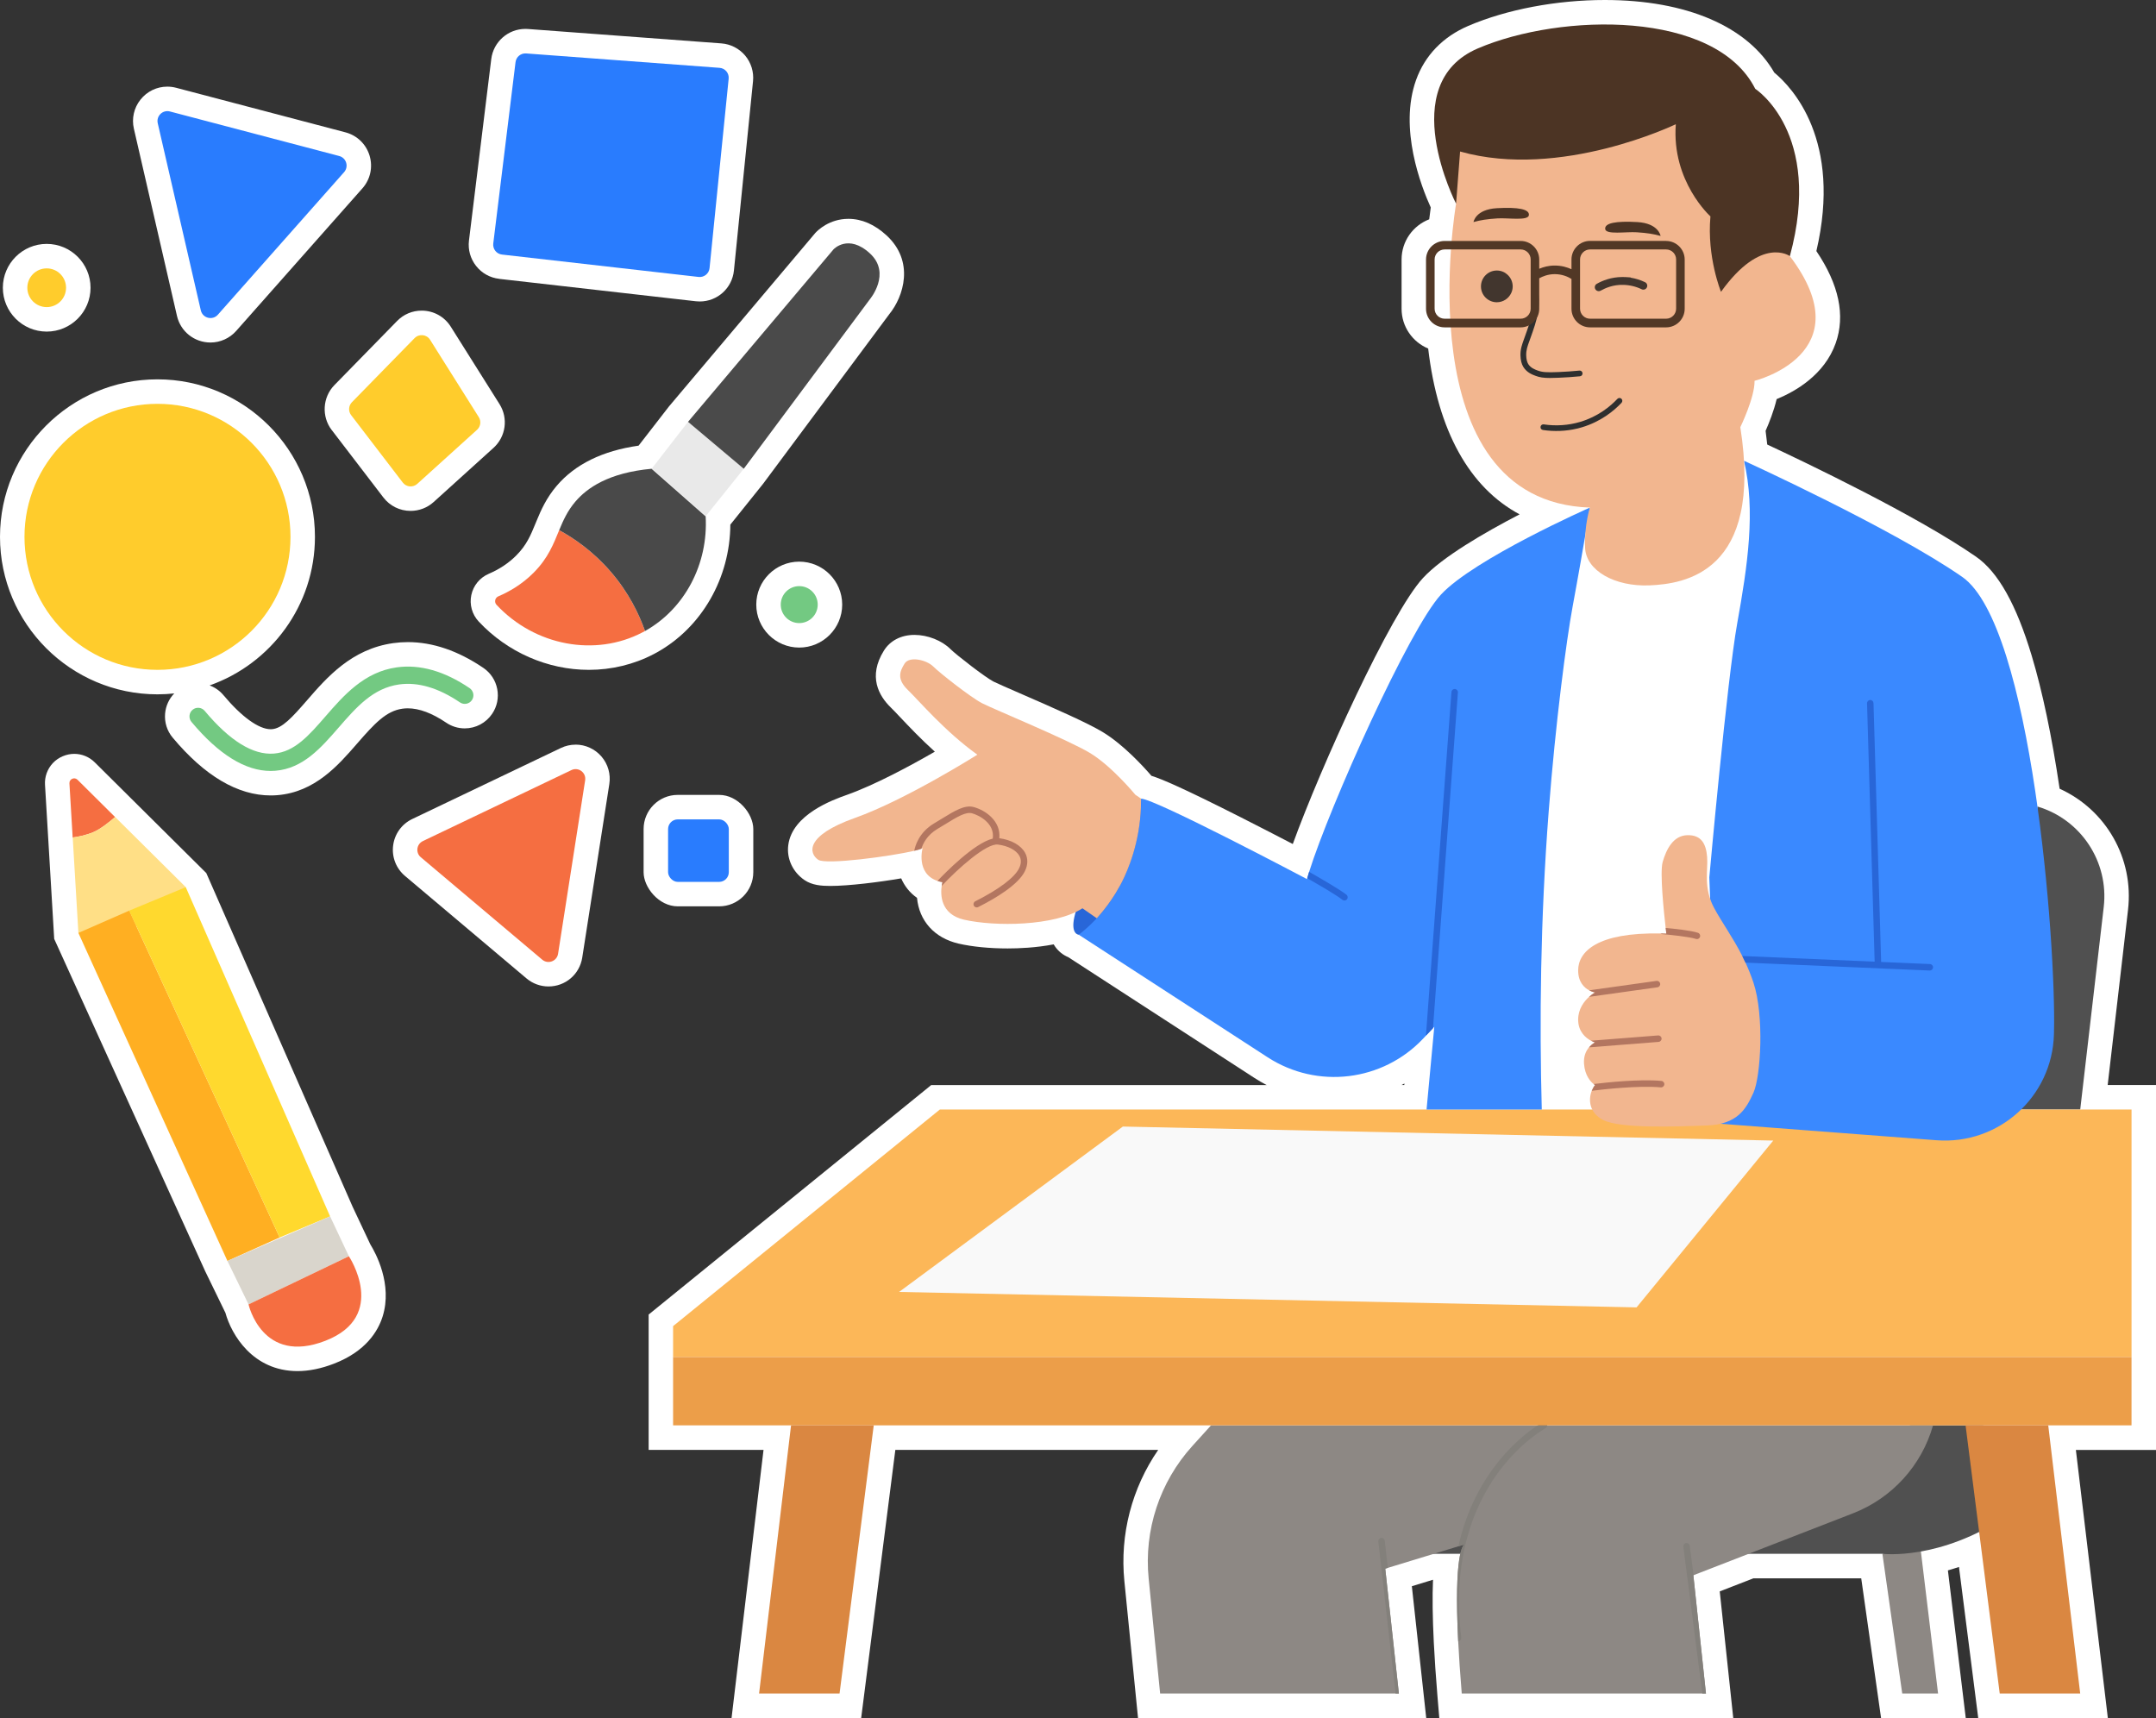 <?xml version="1.0" encoding="UTF-8"?>
<svg id="Livello_1" data-name="Livello 1" xmlns="http://www.w3.org/2000/svg" viewBox="0 0 998.7 795.76">
  <rect x="0" y="0" width="998.7" height="795.76" fill="#333333" stroke="none"/>
  <defs>
    <style>
      .cls-1 {
        fill: #4a4a4a;
      }

      .cls-2 {
        fill: #505050;
      }

      .cls-3 {
        fill: #3a89ff;
      }

      .cls-4 {
        fill: #494949;
      }

      .cls-5 {
        fill: #f56e41;
      }

      .cls-6 {
        fill: #fff;
      }

      .cls-7 {
        fill: #297cfe;
      }

      .cls-8 {
        fill: #e9e9e9;
      }

      .cls-9 {
        fill: #83807b;
      }

      .cls-10 {
        fill: #ec9e49;
      }

      .cls-11 {
        fill: #2f2f2f;
      }

      .cls-12 {
        fill: #f9f9f9;
      }

      .cls-13 {
        fill: #ffaf22;
      }

      .cls-14 {
        fill: #42362e;
      }

      .cls-15 {
        fill: #73c982;
      }

      .cls-16 {
        fill: #da8741;
      }

      .cls-17 {
        fill: #2866d8;
      }

      .cls-18 {
        fill: #4c3424;
      }

      .cls-19 {
        fill: #b37660;
      }

      .cls-20 {
        fill: #d9d5cc;
      }

      .cls-21 {
        fill: #ffd92e;
      }

      .cls-22 {
        fill: #ffdf86;
      }

      .cls-23 {
        fill: #523826;
      }

      .cls-24 {
        fill: #f2b68f;
      }

      .cls-25 {
        fill: #8d8884;
      }

      .cls-26 {
        fill: #fcb758;
      }

      .cls-27 {
        fill: #ffcc2c;
      }
    </style>
  </defs>
  <g>
    <path class="cls-6" d="M998.7,502.57h-22.38l9.42-81.14c2.78-23.92-10.28-46.41-31.68-56.1-3.61-24.33-7.95-45.03-12.93-61.6-7.15-23.77-15.57-38.77-25.76-45.85-27.47-19.08-79.03-43.7-96.75-51.97-.21-2.09-.47-4.21-.76-6.36,1.62-3.66,3.82-9.16,5.12-14.68,8.67-3.55,22.15-11.23,27.35-25.92,4.54-12.82,1.53-27.14-8.95-42.65,12-51.39-11.25-75.85-19.5-82.68-12.34-21.41-40.73-33.62-78.49-33.62-22.4,0-45.45,4.37-63.25,11.99-11.73,5.02-20.09,13.67-24.17,25.01-8.09,22.48,2.35,49.35,6.78,59.09-.21,1.49-.46,3.34-.71,5.49-7.48,2.88-12.8,10.13-12.8,18.61v22.82c0,8.3,5.1,15.43,12.32,18.43,4.47,38.13,19.1,64.36,42.35,76.8-16.5,8.57-35.84,19.82-44.78,29.51-15.01,16.26-47.36,87.54-60.28,123.19-6.63-3.45-15.32-7.94-24.15-12.41-26.38-13.35-36.54-17.72-41.33-19.18-3.52-4.09-13-14.53-22.71-20.35-6.88-4.13-21.36-10.53-38.18-17.85-5.36-2.33-10.9-4.75-12.32-5.48-3.79-1.96-17.18-12.33-19.82-14.96-4.03-4.03-10.6-6.63-16.75-6.63s-11.31,2.67-14.16,7.3c-7.46,11.99-2.33,20.97,3.27,26.39,1.05,1.01,2.57,2.63,4.34,4.5,4.1,4.33,9.5,10.04,16,15.9-11.4,6.56-27.8,15.42-40.76,20.01-6.26,2.22-25.3,8.98-27.14,23.28-.81,6.29,2.09,12.49,7.53,16.19,3.5,2.38,7.82,2.71,11.96,2.71,8.45,0,22.56-1.75,32.82-3.51,1.52,3.51,3.93,6.65,7.33,9.03.98,10.62,8.05,18.62,19.3,21.2,6.29,1.44,14.35,2.23,22.7,2.23,5.15,0,13.13-.32,21.3-1.89.23.39.48.77.75,1.15,1.55,2.16,3.66,3.81,6.01,4.78l86.19,55.91c1.87,1.21,3.78,2.32,5.74,3.34h-155.42l-130.88,106.28v62.7h53.21l-14.81,124.21h60.04l15.83-124.21h121.76c-12.17,17.64-17.83,39.2-15.67,60.76l6.33,63.45h133.5l-6.66-61.07,9.8-3c-.34,7.75-.21,17.48.37,29.12.38,7.53.94,15.79,1.67,24.55l.87,10.4h136.17l-6.26-58.67,15.59-6.05h49.95l9.19,64.72h39.23l-8.27-68.4c1.71-.49,3.43-1.02,5.13-1.6l8.92,70.01h60.04l-14.81-124.21h37.15v-168.98ZM650.55,501.88l-.06.7h-1.25c.44-.23.88-.46,1.31-.7Z"/>
    <path class="cls-6" d="M81.97,146.3c1.67,7.27,8.07,12.35,15.54,12.35h0c4.54,0,8.88-1.96,11.9-5.37l58.46-66.03c3.69-4.17,4.93-9.84,3.32-15.18-1.62-5.33-5.8-9.36-11.19-10.78l-78.41-20.63c-1.33-.35-2.7-.53-4.07-.53-4.87,0-9.4,2.19-12.45,6.02-3.03,3.81-4.15,8.73-3.05,13.48l19.95,86.67Z"/>
    <path class="cls-6" d="M231.24,129.17l91.08,10.37c.6.07,1.21.1,1.81.1h0c8.21,0,15.01-6.16,15.84-14.33l8.85-87.73c.43-4.25-.9-8.56-3.64-11.83-2.74-3.27-6.76-5.33-11.02-5.65l-89.61-6.67c-.4-.03-.79-.04-1.19-.04-8.03,0-14.82,6.01-15.8,13.98l-10.32,84.02c-.52,4.25.65,8.44,3.3,11.8,2.65,3.36,6.45,5.48,10.71,5.96Z"/>
    <path class="cls-6" d="M153.66,199.18l23.91,31.22c3.04,3.97,7.65,6.24,12.64,6.24h0c3.95,0,7.75-1.46,10.68-4.12l27.7-25.06c5.75-5.2,6.92-13.74,2.79-20.29l-22.57-35.85c-2.93-4.66-7.97-7.44-13.48-7.44-4.32,0-8.36,1.7-11.38,4.79l-29.04,29.7c-5.5,5.62-6.04,14.57-1.26,20.82Z"/>
    <path class="cls-6" d="M21.63,153.59c11.2,0,20.31-9.11,20.31-20.31s-9.11-20.31-20.31-20.31S1.32,122.08,1.32,133.28s9.11,20.31,20.31,20.31Z"/>
    <path class="cls-6" d="M72.95,321.61c2.63,0,5.22-.15,7.77-.42-2.43,2.51-3.92,5.75-4.24,9.28-.36,4.08.88,8.06,3.51,11.2,14.86,17.76,30.13,26.77,45.38,26.77,1.03,0,2.07-.04,3.08-.12,17.42-1.41,28.24-13.85,36.93-23.86,8.13-9.35,13.49-15.14,21.04-16.2.81-.11,1.64-.17,2.48-.17,5.29,0,11.27,2.24,17.77,6.64,2.55,1.73,5.53,2.65,8.6,2.65h0c5.1,0,9.84-2.52,12.69-6.73,2.3-3.39,3.14-7.47,2.37-11.5-.77-4.02-3.07-7.5-6.45-9.8-11.68-7.92-23.44-11.93-34.94-11.93-2.27,0-4.54.16-6.77.47-19.3,2.7-30.74,15.87-39.93,26.46-7,8.06-11.54,13.02-16.25,13.4-.2.02-.41.02-.62.02-5.51,0-13.47-5.75-21.86-15.77-1.73-2.07-3.95-3.6-6.41-4.52,28.38-9.99,48.79-37.06,48.79-68.82,0-40.23-32.73-72.95-72.95-72.95S0,208.43,0,248.66s32.73,72.95,72.95,72.95Z"/>
    <path class="cls-6" d="M350.32,280.05c0,10.97,8.93,19.9,19.9,19.9s19.9-8.93,19.9-19.9-8.93-19.9-19.9-19.9-19.9,8.93-19.9,19.9Z"/>
    <path class="cls-6" d="M266.63,344.92c-2.37,0-4.67.52-6.83,1.55l-68.82,32.88c-4.87,2.33-8.19,6.91-8.87,12.27-.69,5.35,1.37,10.63,5.49,14.11l56.28,47.46c2.85,2.41,6.47,3.73,10.18,3.73h0c7.86,0,14.44-5.63,15.65-13.39l12.54-80.35c.71-4.58-.6-9.21-3.6-12.72-3.02-3.53-7.41-5.56-12.03-5.56Z"/>
    <rect class="cls-6" x="298.13" y="368.19" width="50.81" height="51.62" rx="15.82" ry="15.82"/>
    <path class="cls-6" d="M295.81,206.42c-16.67,2.37-29.41,8.61-37.92,18.59-4.73,5.55-7.21,11.07-9.33,16.23l-.48,1.16c-2.31,5.62-4.14,10.06-8.89,14.84-3.51,3.54-7.82,6.41-12.79,8.54-4.13,1.77-7.15,5.44-8.08,9.84-.93,4.4.35,8.99,3.43,12.27,13.3,14.22,31.9,22.38,51.04,22.38h0c10.5,0,20.87-2.51,29.96-7.26.36-.18.71-.38,1.06-.57l.52-.28c20.83-11.62,33.83-34.5,33.98-59.16l15.2-18.95,58.39-78.48c6.73-8.24,11.83-24.53-1.25-36.55-5.53-5.08-11.47-7.66-17.66-7.66-8.81,0-14.19,5.33-15.18,6.4l-.18.19-67.73,80.29-14.08,18.16Z"/>
    <path class="cls-6" d="M163.24,558.72l-67.68-154.32-51.64-51.26c-2.56-2.55-5.94-3.96-9.54-3.96s-7.35,1.56-9.91,4.29c-2.54,2.71-3.85,6.39-3.62,10.05l1.5,25.07,2.76,46.3,69.97,153.99,9.34,19.2c2.78,10.11,12.7,27,33.39,27,5.35,0,11.08-1.17,17.03-3.49,14.62-5.69,20.24-14.96,22.38-21.73,4.74-15-3.28-29.61-5.66-33.45l-8.33-17.7Z"/>
  </g>
  <g>
    <g>
      <path class="cls-2" d="M943.79,373.57h0c20.18,6,33.13,25.64,30.7,46.55l-10.89,93.79h-33.93s14.12-140.34,14.12-140.34Z"/>
      <polygon class="cls-25" points="871.96 719.7 881.15 784.42 897.75 784.42 889.32 714.71 871.96 719.7"/>
      <path class="cls-2" d="M655.2,719.7h216.77s26.55,3.32,57.7-17.62l-10.98-41.87h-33.7l-229.79,59.49Z"/>
      <polygon class="cls-6" points="736.48 235.1 727.45 273.66 714.52 361.48 709.07 507.53 714.17 513.91 804.73 513.91 795.2 410.17 818 261.06 815.62 224.29 807.84 213.42 736.48 235.1"/>
      <path class="cls-17" d="M499.71,432.97s-15.15-.51,28.85-63.06l10.3,21.7-28.77,40-10.38,1.36Z"/>
      <polygon class="cls-26" points="660.81 513.91 435.37 513.91 311.79 614.25 311.79 628.55 987.37 628.55 987.37 513.91 660.81 513.91"/>
      <path class="cls-3" d="M736.49,235.1c-.45,2.68-1.21,7.29-2.19,13.01-3.07,18-5.55,31.3-5.85,32.94-2.85,15.42-7.89,53.55-11.04,94.46-3.91,50.6-4.34,97.88-3.23,138.4h-53.37l3.58-38.3-.61.64-3.26,3.46-1.24,1.32c-18.78,19.93-49.12,23.59-72.09,8.69l-87.48-56.75c30.89-24,28.85-63.06,28.85-63.06,6.89.26,76.85,37.28,76.85,37.28.04-.13.07-.26.12-.4.26-.92.55-1.9.88-2.95,9.58-30.51,46.3-112.43,61.04-128.4,15.32-16.59,69.04-40.34,69.04-40.34Z"/>
      <path class="cls-3" d="M807.84,213.42s68.72,31.3,101.06,53.77,43.57,170.55,42.55,210.72c-.01.4-.02.8-.03,1.2-.76,28.88-25.55,51.24-54.36,49.04l-100.84-7.69-4.43-114.04s8.17-91.23,12.94-117.79,8.61-52.05,3.11-75.22Z"/>
      <path class="cls-24" d="M528.11,379.53c-1.67,16-7.47,27.29-9.14,30.39-2.23,4.13-5.68,9.63-10.91,15.41l-6.65-4.61c-12.94,8.34-40.68,8.51-54.81,5.28-11.08-2.54-10.96-11.77-10.39-15.64.16-1.07.35-1.73.35-1.73-.83-.15-1.59-.35-2.29-.59-10.18-3.46-6.9-15.24-6.9-15.24-.1.1-.29.21-.56.32-.66.28-1.8.61-3.3.96-10.9,2.58-40.92,6.59-44.48,4.17-4.26-2.89-6.47-11.06,17.02-19.4,23.49-8.34,56.68-29.28,56.68-29.28-15.15-10.89-26.89-24.85-32.17-29.96-5.28-5.1-3.75-8.68-1.53-12.25,2.21-3.58,10.21-1.7,13.27,1.36,3.07,3.06,17.37,14.3,22.64,17.02,5.28,2.72,39.66,16.85,49.87,22.98,10.22,6.13,21.11,19.4,21.11,19.4.88.6,1.76,1.19,2.64,1.79.02,2.38-.04,5.69-.45,9.62Z"/>
      <g>
        <path class="cls-17" d="M623.95,416.54c-.3.38-.74.57-1.18.57-.32,0-.65-.1-.93-.32-2.78-2.2-10.47-6.69-16.31-10,.26-.92.55-1.9.88-2.95,5.97,3.38,14.24,8.19,17.29,10.6.65.51.76,1.45.25,2.1Z"/>
        <path class="cls-17" d="M675.33,320.74l-11.55,155.51-3.26,3.46,11.82-159.19c.06-.82.79-1.44,1.61-1.38s1.44.78,1.38,1.6Z"/>
        <path class="cls-24" d="M812.22,455.1c-1.11-3.32-2.35-6.37-3.67-9.22-.48-1.05-.98-2.07-1.49-3.07-4.44-8.77-9.46-15.56-13.05-22.26-5.11-9.53-2.73-17.53-3.24-23.66s-2.72-10.21-9.19-10.04c-6.47.17-9.7,6.46-11.4,12.42-1.38,4.82.58,23.56,1.39,30.54.19,1.65.31,2.65.31,2.65-.91-.03-1.81-.06-2.69-.08-29.18-.57-38.16,8.34-38.16,17.11,0,5.42,2.83,8.01,5.08,9.22,1.5.8,2.75.99,2.75.99,0,0-1.27.68-2.78,2.04h-.01c-2.25,2.05-5.04,5.57-5.04,10.55,0,5.66,3.61,8.5,5.92,9.76h.02c1.09.58,1.89.8,1.89.8,0,0-1.46.66-2.81,2.28-1.33,1.56-2.55,4-2.3,7.59.39,5.56,3.14,8.37,4.43,9.39.41.33.68.48.68.48-.6.73-1.13,1.64-1.53,2.65-1.65,4.19-1.17,10.24,5.27,13.52,8,4.09,33.7,3.07,48,2.55,14.3-.51,18.21-7.65,21.62-15.14,3.4-7.49,5.1-35.75,0-51.07Z"/>
        <path class="cls-17" d="M895.42,448.1c-.04.81-.7,1.44-1.5,1.44h-.06l-85.31-3.66c-.48-1.05-.98-2.07-1.49-3.07l61.31,2.63-3.52-119.66c-.03-.82.62-1.51,1.45-1.54.86-.02,1.52.63,1.54,1.46l3.54,119.87,22.61.97c.82.03,1.47.73,1.43,1.56Z"/>
      </g>
      <path class="cls-19" d="M787.47,433.97c-.22.63-.8,1.02-1.42,1.02-.16,0-.33-.03-.49-.09-2.89-.99-12.24-1.94-15.59-2.22-.3-.03-.56-.13-.78-.3.88.02,1.78.05,2.69.08,0,0-.12-1-.31-2.65,3.34.31,11.85,1.18,14.97,2.26.78.27,1.2,1.12.93,1.9Z"/>
      <path class="cls-19" d="M767.75,457.31l-31.67,4.43c1.51-1.36,2.78-2.04,2.78-2.04,0,0-1.25-.19-2.75-.99l31.22-4.37c.82-.12,1.58.46,1.69,1.28.12.82-.45,1.58-1.27,1.69Z"/>
      <path class="cls-19" d="M769.67,480.98c.07.83-.55,1.55-1.38,1.62l-32.24,2.53c1.35-1.62,2.81-2.28,2.81-2.28,0,0-.8-.22-1.89-.8l31.09-2.44c.81-.06,1.55.55,1.61,1.37Z"/>
      <path class="cls-19" d="M770.95,502.3c-.08.83-.83,1.44-1.63,1.36-10.4-.95-26.96.95-31.99,1.58.4-1.01.93-1.92,1.53-2.65,0,0-.27-.15-.68-.48,6.19-.75,21.32-2.36,31.41-1.44.82.08,1.43.81,1.36,1.63Z"/>
      <path class="cls-19" d="M474.76,403.51c-3.09,6.29-13.47,12.51-21.64,16.63-.22.11-.45.16-.68.16-.54,0-1.07-.3-1.34-.82-.37-.74-.07-1.64.67-2.02,10.96-5.52,18.17-10.95,20.29-15.27,1.03-2.1,1.08-4.02.17-5.72-1.45-2.67-5.27-4.69-9.98-5.28-5.35-.67-18.69,11.3-26.04,19.17.16-1.07.35-1.73.35-1.73-.83-.15-1.59-.35-2.29-.59,3.23-3.43,16.93-17.5,25.6-19.61,1.03-7.15-6.47-10.86-9.58-11.71-2.92-.8-6.95,1.67-12.51,5.09-1.12.68-2.31,1.41-3.56,2.15-4.82,2.88-6.69,6.83-7.41,9.16-.66.28-1.8.61-3.3.96.38-2.14,2.08-8.45,9.17-12.69,1.25-.74,2.42-1.46,3.53-2.14,6.21-3.81,10.7-6.56,14.87-5.42,5.42,1.47,12.62,6.46,11.83,14.42,5.61.77,10.07,3.3,11.96,6.8,1.38,2.56,1.34,5.49-.11,8.46Z"/>
      <path class="cls-24" d="M672.12,60.21l2.37,34.11s-23.97,137.86,62,140.79c0,0-2.6,7.66-2.25,18.46.34,10.8,13.85,18.23,29.83,17.57,15.98-.68,52.7-5.74,42.08-73.28,0,0,6.76-13.87,6.59-21.47,0,0,50.65-12.49,16.37-57.73l-4.38-15.69-32.58-11.48-12.49-38.15-64.32,14.02-43.21-7.08v-.06h0Z"/>
      <path class="cls-18" d="M674.47,94.32s-28.53-55.37,10.13-71.91c38.65-16.54,110.06-17.73,128.46,18.73,0,0,31.57,20.26,16.04,77.49,0,0-13.17-9.62-31.9,16.54,0,0-6.59-16.04-4.89-34.94,0,0-18.06-16.21-16.04-42.7,0,0-53.35,25.83-99.93,12.65l-1.85,24.14h-.02Z"/>
      <path class="cls-11" d="M730.57,198.51c-5.16,1.23-10.59,1.45-15.86.66-.72-.11-1.22-.78-1.1-1.5.11-.72.78-1.22,1.5-1.1,5.63.85,11.45.45,16.84-1.15,8.28-2.46,13.95-7.17,17.26-10.67.5-.53,1.34-.55,1.87-.05.53.5.55,1.34.05,1.87-3.53,3.75-9.6,8.75-18.45,11.38-.69.21-1.41.41-2.13.58h0v-.03s.01,0,.01,0Z"/>
      <path class="cls-18" d="M682.55,102.85s.89-5.85,10.8-6.42c9.91-.56,15.18.45,14.86,3.22s-9.68,1.18-14.62,1.51c-4.95.33-7.76.79-11.03,1.69h0Z"/>
      <path class="cls-18" d="M769.22,109.28s-.89-5.85-10.8-6.42c-9.91-.56-15.18.45-14.86,3.22s9.68,1.18,14.62,1.51c4.95.33,7.76.79,11.03,1.69h0Z"/>
      <path class="cls-14" d="M698.24,127.17c-1.3-1.18-3.01-1.87-4.89-1.87-4.05,0-7.34,3.29-7.34,7.36s3.29,7.34,7.34,7.34c2.96,0,5.52-1.76,6.68-4.28.44-.92.68-1.97.68-3.06,0-2.18-.95-4.14-2.47-5.48h0Z"/>
      <path class="cls-11" d="M718.13,175.08c-3.2,0-4.96-.29-6.86-1.01-1.51-.56-4.02-1.51-5.63-4.1-.81-1.31-1.27-3.13-1.33-5.28-.08-2.94.68-4.99,1.7-7.82l.4-1.11c1.45-4.05,2.71-7.56,3.32-11.13.42-2.51.54-5.09.33-7.67-.06-.72.49-1.35,1.21-1.43.74-.07,1.35.49,1.43,1.21.23,2.78.1,5.59-.36,8.32-.64,3.82-1.93,7.41-3.43,11.6l-.4,1.13c-1.01,2.74-1.6,4.4-1.54,6.84.04,1.66.38,3.06.92,3.95,1.13,1.83,3.04,2.54,4.3,3.01,2.18.82,4.18.98,9.71.74,3.23-.13,6.49-.36,9.72-.68.74-.07,1.37.46,1.44,1.2s-.46,1.37-1.2,1.44c-3.27.32-6.61.55-9.87.68-1.51.07-2.78.1-3.9.1h.03v.02h0Z"/>
      <path class="cls-23" d="M771.78,111.58h-35.24c-4.73,0-8.6,3.86-8.6,8.6v4.52c-2.02-.92-4.62-1.7-7.72-1.7h-.1c-2.83,0-5.23.69-7.12,1.49v-4.28c0-4.73-3.86-8.6-8.6-8.6h-35.24c-4.73,0-8.6,3.86-8.6,8.6v22.82c0,4.73,3.86,8.6,8.6,8.6h35.24c4.73,0,8.6-3.86,8.6-8.6v-14.13c1.6-.89,4.05-1.91,7.14-1.92h.08c3.39,0,6.03,1.18,7.72,2.22v13.83c0,4.73,3.86,8.6,8.6,8.6h35.24c4.73,0,8.6-3.86,8.6-8.6v-22.82c0-4.73-3.86-8.6-8.6-8.6h0v-.02h0ZM709.04,142.99c0,2.55-2.08,4.63-4.63,4.63h-35.24c-2.55,0-4.63-2.08-4.63-4.63v-22.82c0-2.55,2.08-4.63,4.63-4.63h35.24c2.55,0,4.63,2.08,4.63,4.63v22.82ZM776.41,142.99c0,2.55-2.08,4.63-4.63,4.63h-35.24c-2.55,0-4.63-2.08-4.63-4.63v-22.82c0-2.55,2.08-4.63,4.63-4.63h35.24c2.55,0,4.63,2.08,4.63,4.63v22.82Z"/>
      <path class="cls-14" d="M738.8,132.57c.13-.47.44-.87.86-1.11,2.55-1.45,6.67-3.15,11.91-3.15.5,0,1.03,0,1.55.04l2.28.15-.1.11c2.32.37,4.61,1.08,6.72,2.1.44.22.78.59.93,1.06.16.46.12.95-.09,1.37-.21.44-.59.78-1.05.93-.46.16-.95.12-1.37-.09-2.69-1.3-5.68-2-8.64-2.03-4.5-.12-8.12,1.44-10.33,2.68-.28.16-.59.24-.9.24-.16,0-.32-.02-.48-.07-.47-.13-.87-.44-1.11-.86-.24-.42-.3-.91-.18-1.38Z"/>
      <path class="cls-25" d="M895.42,660.21c-5.28,18.65-19.02,33.74-37.09,40.75l-73.84,28.66-.1.04,5.84,54.76h-113.12c-.77-9.24-1.3-17.25-1.65-24.18-2.03-40.53,2.22-44.47,2.89-44.85l-2.8.85-32.68,9.98-1.2.37,6.31,57.83h-110.59l-5.31-53.24c-2.24-22.43,5.12-44.75,20.27-61.45l8.63-9.52h334.44Z"/>
      <path class="cls-9" d="M647.98,784.42h-1.54l-7.97-70.43c-.09-.82.5-1.56,1.32-1.65.83-.11,1.57.49,1.66,1.32l1.42,12.56-1.2.37,6.31,57.83Z"/>
      <path class="cls-9" d="M716.7,660.21c0,.54-.29,1.05-.79,1.32-.12.07-12.08,6.59-22.8,21.75-9.88,13.97-20.73,38.38-16.23,75.28.1.82-.49,1.57-1.31,1.67-.04.01-.07.01-.11.01-2.03-40.53,2.22-44.47,2.89-44.85l-2.8.85c3.39-15.24,9.46-26.73,15.21-34.83,8.46-11.92,17.48-18.58,21.54-21.2,1.28-.83,2.07-1.26,2.19-1.32.73-.39,1.64-.12,2.03.61.12.23.18.47.18.71Z"/>
      <path class="cls-9" d="M790.23,784.42h-1.69l-8.79-68.02c-.1-.82.48-1.57,1.3-1.68.81-.11,1.57.47,1.68,1.3l1.76,13.6-.1.04,5.84,54.76Z"/>
      <rect class="cls-10" x="311.79" y="628.55" width="675.57" height="31.66"/>
      <polygon class="cls-16" points="366.43 660.21 351.62 784.42 388.9 784.42 404.73 660.21 366.43 660.21"/>
      <polygon class="cls-16" points="948.78 660.21 963.59 784.42 926.31 784.42 910.49 660.21 948.78 660.21"/>
      <polygon class="cls-12" points="520.13 521.81 416.47 598.42 758.09 605.57 821.41 528.3 520.13 521.81"/>
    </g>
    <path class="cls-7" d="M73.07,57.09l19.95,86.67c.84,3.63,5.43,4.8,7.9,2.01l58.47-66.03c2.26-2.56,1.04-6.61-2.27-7.48l-78.41-20.63c-3.34-.88-6.41,2.1-5.64,5.46Z"/>
    <path class="cls-7" d="M238.81,28.76l-10.32,84.03c-.31,2.53,1.5,4.83,4.03,5.12l91.08,10.37c2.54.29,4.83-1.55,5.08-4.1l8.85-87.73c.26-2.57-1.65-4.84-4.22-5.03l-89.61-6.67c-2.44-.18-4.59,1.59-4.89,4.01Z"/>
    <path class="cls-27" d="M192.06,156.6l-29.04,29.7c-1.59,1.63-1.75,4.18-.36,5.99l23.91,31.22c1.63,2.13,4.73,2.41,6.72.61l27.7-25.06c1.65-1.49,1.99-3.96.8-5.84l-22.57-35.85c-1.58-2.51-5.09-2.88-7.16-.76Z"/>
    <circle class="cls-27" cx="21.63" cy="133.28" r="8.97"/>
    <circle class="cls-27" cx="72.95" cy="248.66" r="61.61"/>
    <circle class="cls-15" cx="370.22" cy="280.05" r="8.56"/>
    <path class="cls-15" d="M125.38,357.1c-11.74,0-24.07-7.63-36.68-22.71-1.42-1.69-1.19-4.21.5-5.62,1.69-1.42,4.21-1.19,5.62.5,11.63,13.91,22.43,20.56,32.09,19.78,9.57-.77,16.21-8.42,23.9-17.27,8.37-9.63,17.85-20.55,32.95-22.66,10.77-1.51,22.14,1.73,33.78,9.62,1.83,1.24,2.3,3.72,1.07,5.54-1.24,1.83-3.72,2.3-5.54,1.07-9.96-6.75-19.44-9.54-28.19-8.32-12.13,1.7-19.85,10.59-28.03,19.99-8.1,9.32-16.47,18.95-29.28,19.99-.72.06-1.44.09-2.17.09Z"/>
    <path class="cls-5" d="M195.87,389.58l68.82-32.88c3.26-1.56,6.92,1.17,6.36,4.74l-12.54,80.34c-.54,3.45-4.65,4.99-7.32,2.74l-56.27-47.46c-2.49-2.1-1.98-6.07.96-7.47Z"/>
    <rect class="cls-7" x="309.47" y="379.53" width="28.13" height="28.95" rx="4.48" ry="4.48"/>
    <path class="cls-5" d="M298.79,292.27c-.42.22-.85.46-1.28.69-21.75,11.35-49.67,6.26-67.5-12.8-1.17-1.25-.74-3.27.83-3.94,4.9-2.1,10.91-5.46,16.38-10.98,6.74-6.79,9.18-13.33,11.8-19.66,6.82,3.72,15.6,9.69,23.73,19.07,8.51,9.8,13.3,19.88,16.03,27.63Z"/>
    <path class="cls-4" d="M298.79,292.27c-2.73-7.74-7.52-17.82-16.03-27.63-8.13-9.37-16.91-15.35-23.73-19.07,1.87-4.53,3.83-8.93,7.49-13.22,5.4-6.32,15.33-13.38,35.34-15.23,8.34,7.35,16.67,14.69,25.01,22.02,1.28,22.15-9.76,42.91-28.07,53.13Z"/>
    <path class="cls-8" d="M301.86,217.12l16.85-21.74s7.88.82,16.04,8.97c8.15,8.15,9.78,12.77,9.78,12.77l-17.66,22.02-25.01-22.02Z"/>
    <path class="cls-1" d="M318.71,195.39l67.41-79.91s6.8-7.34,16.85,1.9,0,21.2,0,21.2l-58.44,78.54-25.82-21.74Z"/>
    <g>
      <path class="cls-5" d="M53.31,378.44c-2.62,2.27-6.75,5.6-10.08,7.01-3.64,1.53-7.51,2.22-9.57,2.48l-1.5-25.07c-.13-2.01,2.32-3.11,3.74-1.69l17.41,17.28Z"/>
      <path class="cls-22" d="M86.05,410.93s-4.07,8.96-22.02,17.52c-17.93,8.58-27.72,3.67-27.72,3.67l-2.63-44.2c2.06-.26,5.92-.94,9.57-2.48,3.32-1.41,7.46-4.74,10.08-7.01l32.74,32.5Z"/>
      <polygon class="cls-13" points="36.31 432.12 59.86 421.8 129.54 573.19 105.35 584.06 36.31 432.12"/>
      <polygon class="cls-21" points="86.05 410.93 59.86 421.8 129.54 573.19 152.91 563.41 86.05 410.93"/>
      <polygon class="cls-20" points="105.35 584.06 152.91 563.41 161.61 581.89 115.13 604.18 105.35 584.06"/>
      <path class="cls-5" d="M115.13,604.18s6.25,28.27,35.61,16.85c29.35-11.42,10.87-39.14,10.87-39.14l-46.48,22.29Z"/>
    </g>
  </g>
</svg>